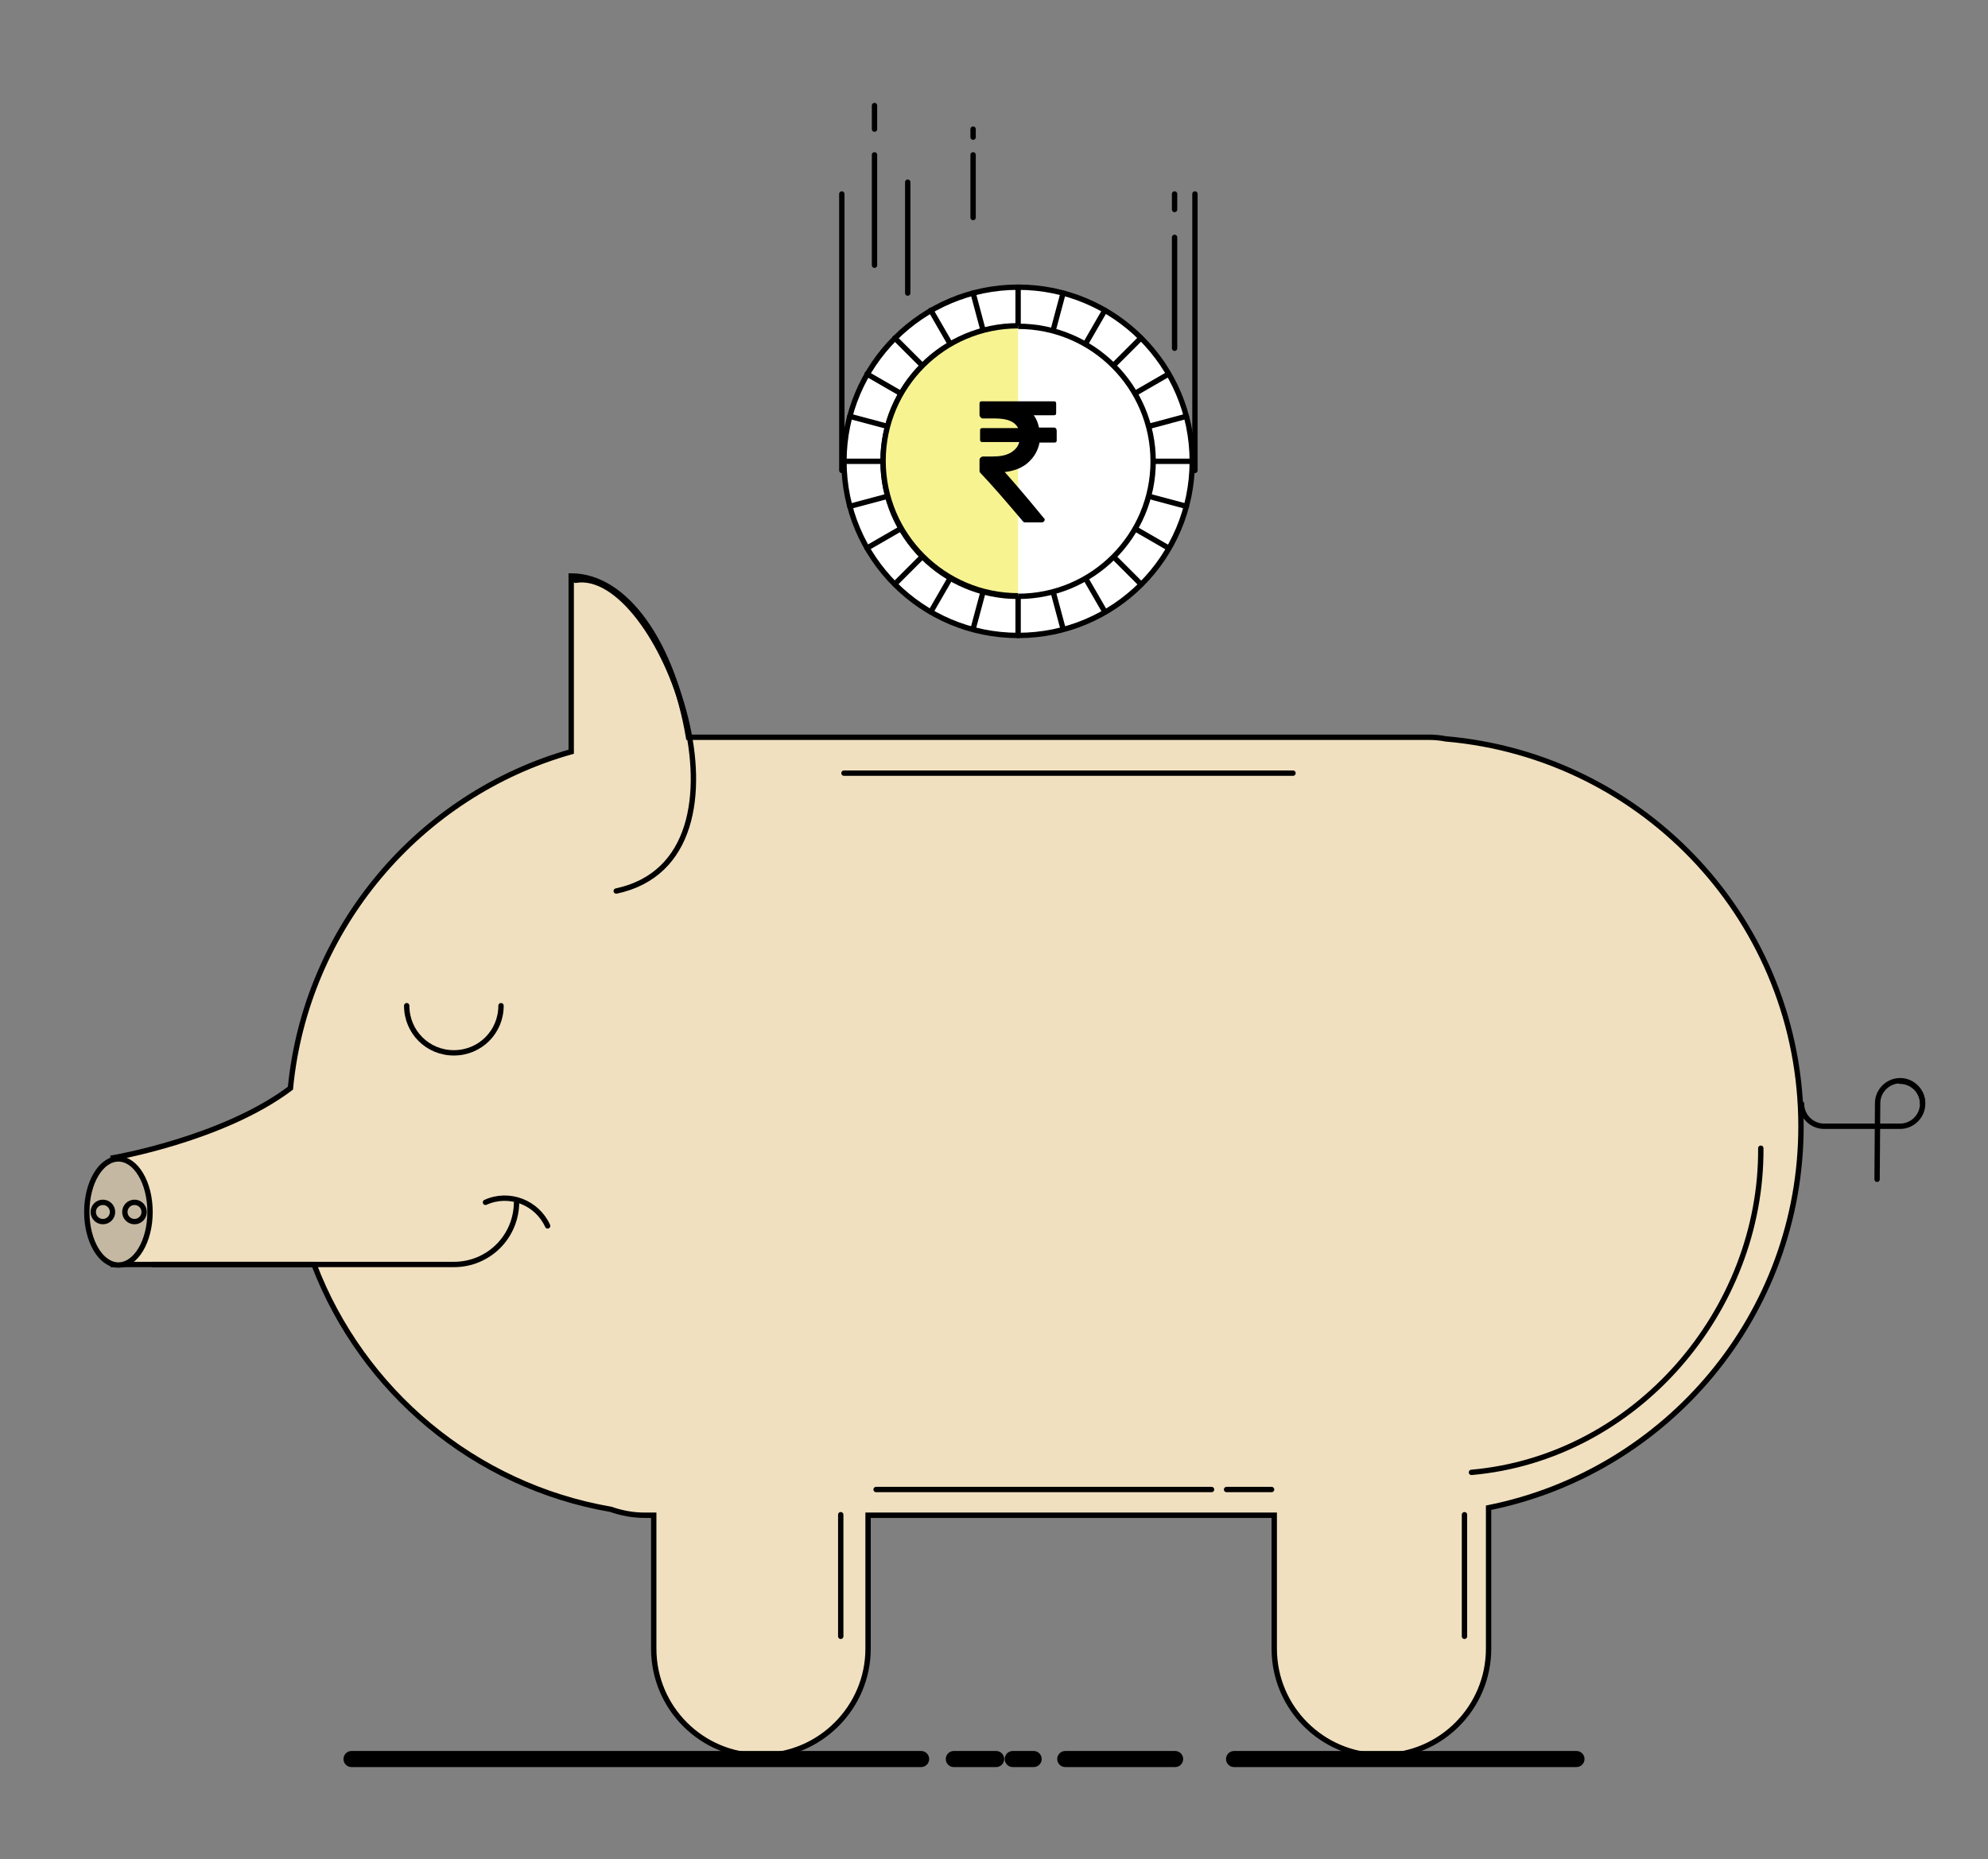<?xml version="1.0" encoding="utf-8"?>
<!-- Generator: Adobe Illustrator 16.0.0, SVG Export Plug-In . SVG Version: 6.00 Build 0)  -->
<!DOCTYPE svg PUBLIC "-//W3C//DTD SVG 1.1//EN" "http://www.w3.org/Graphics/SVG/1.1/DTD/svg11.dtd">
<svg version="1.1" xmlns="http://www.w3.org/2000/svg" xmlns:xlink="http://www.w3.org/1999/xlink" x="0px" y="0px" width="371px"
	 height="347px" viewBox="0 0 371 347" enable-background="new 0 0 371 347" xml:space="preserve">
<rect x="0" y="0" width="371" height="347" fill="#808080" stroke="none"/>
<g id="Layer_3" display="none">
	<rect x="-107" y="49" display="inline" fill="#9FBEA7" width="301" height="280"/>
</g>
<g id="Layer_2">
	<g>
		<path fill="#F0E0BF" stroke="#000000" stroke-miterlimit="10" d="M336.1,210.2c0-38-29.1-69.1-66.3-72.3c-1-0.2-2.1-0.3-3.2-0.3
			H128.5c-3-17.5-11.7-30.1-21.9-30.1v32.8c-28.3,8-49.5,32.8-52.4,62.8c-12.6,9.5-33.1,13-33.1,13V236h37.5
			c9,23.6,29.9,41.3,55.4,45.7c2,0.7,4.1,1.1,6.3,1.1h1.7v24.9c0,11.1,9,20,20,20s20-9,20-20v-24.9h75.8v24.9c0,11.1,9,20,20,20
			c11.1,0,20-9,20-20v-26.3C311.1,274.7,336.1,245.4,336.1,210.2z"/>
		<path fill="none" stroke="#000000" stroke-linecap="round" stroke-miterlimit="10" d="M107.4,108.3c15.9-2.7,36.3,51.9,7.6,58"/>
		<ellipse fill="#C5B8A2" stroke="#000000" stroke-miterlimit="10" cx="22.1" cy="226.2" rx="5.9" ry="9.9"/>
		<path fill="none" stroke="#000000" stroke-miterlimit="10" d="M96.4,224.3L96.4,224.3c0,6.5-5.2,11.7-11.7,11.7H28.4"/>
		<path fill="none" stroke="#000000" stroke-linecap="round" stroke-miterlimit="10" d="M93.5,187.7c0,4.9-3.9,8.8-8.8,8.8
			c-4.9,0-8.8-3.9-8.8-8.8"/>
		<path fill="none" stroke="#000000" stroke-linecap="round" stroke-miterlimit="10" d="M90.6,224.4c4.4-2,9.6,0,11.6,4.4"/>
		<path fill="none" stroke="#000000" stroke-linecap="round" stroke-miterlimit="10" d="M354.6,201.8c2.3,0,4.2,1.9,4.2,4.2l0,0
			c0,2.3-1.9,4.2-4.2,4.2h-14.2c-2.3,0-4.2-1.9-4.2-4.2l0,0"/>
		<path fill="none" stroke="#000000" stroke-linecap="round" stroke-miterlimit="10" d="M358.8,205.9c0-2.3-1.9-4.2-4.2-4.2l0,0
			c-2.3,0-4.2,1.9-4.2,4.2l-0.1,14.2"/>
		<line fill="none" stroke="#000000" stroke-linecap="round" stroke-miterlimit="10" x1="163.5" y1="278" x2="226.1" y2="278"/>
		<line fill="none" stroke="#000000" stroke-linecap="round" stroke-miterlimit="10" x1="228.9" y1="278" x2="237.3" y2="278"/>
		<line fill="none" stroke="#000000" stroke-linecap="round" stroke-miterlimit="10" x1="156.9" y1="282.7" x2="156.9" y2="305.4"/>
		<line fill="none" stroke="#000000" stroke-linecap="round" stroke-miterlimit="10" x1="273.3" y1="282.7" x2="273.3" y2="305.4"/>
		<line fill="none" stroke="#000000" stroke-linecap="round" stroke-miterlimit="10" x1="157.5" y1="144.3" x2="241.3" y2="144.3"/>
		<path fill="none" stroke="#000000" stroke-linecap="round" stroke-miterlimit="10" d="M328.6,214.3c0.2,30.3-23.3,57.8-54,60.5"/>
		<circle fill="#FFFFFF" stroke="#000000" stroke-linecap="round" stroke-miterlimit="10" cx="190" cy="86.1" r="32.5"/>
		<line fill="none" stroke="#000000" stroke-linecap="round" stroke-miterlimit="10" x1="190" y1="53.6" x2="190" y2="118.6"/>
		<line fill="none" stroke="#000000" stroke-linecap="round" stroke-miterlimit="10" x1="157.5" y1="86.1" x2="222.5" y2="86.1"/>
		<line fill="none" stroke="#000000" stroke-linecap="round" stroke-miterlimit="10" x1="167" y1="63.1" x2="212.9" y2="109"/>
		<line fill="none" stroke="#000000" stroke-linecap="round" stroke-miterlimit="10" x1="167" y1="109" x2="212.9" y2="63.1"/>
		<line fill="none" stroke="#000000" stroke-linecap="round" stroke-miterlimit="10" x1="161.8" y1="69.8" x2="218.1" y2="102.3"/>
		<line fill="none" stroke="#000000" stroke-linecap="round" stroke-miterlimit="10" x1="173.7" y1="114.2" x2="206.2" y2="57.9"/>
		<line fill="none" stroke="#000000" stroke-linecap="round" stroke-miterlimit="10" x1="158.6" y1="94.5" x2="221.4" y2="77.7"/>
		<line fill="none" stroke="#000000" stroke-linecap="round" stroke-miterlimit="10" x1="198.4" y1="117.4" x2="181.6" y2="54.7"/>
		<line fill="none" stroke="#000000" stroke-linecap="round" stroke-miterlimit="10" x1="161.8" y1="102.3" x2="218.1" y2="69.8"/>
		<line fill="none" stroke="#000000" stroke-linecap="round" stroke-miterlimit="10" x1="206.2" y1="114.2" x2="173.7" y2="57.9"/>
		<line fill="none" stroke="#000000" stroke-linecap="round" stroke-miterlimit="10" x1="181.6" y1="117.4" x2="198.4" y2="54.7"/>
		<line fill="none" stroke="#000000" stroke-linecap="round" stroke-miterlimit="10" x1="221.4" y1="94.5" x2="158.6" y2="77.7"/>
		<circle fill="#FFFFFF" stroke="#000000" stroke-linecap="round" stroke-miterlimit="10" cx="190" cy="86.1" r="25.2"/>
		<path fill="#F7F391" stroke="#000000" stroke-miterlimit="10" d="M190,111.2c-13.9,0-25.2-11.3-25.2-25.2
			c0-13.9,11.3-25.2,25.2-25.2"/>
		<g>
			<path d="M197,79.9c-0.1-0.1-0.2-0.1-0.4-0.1h-2.7c-0.2-0.9-0.5-1.7-1-2.3h3.7c0.2,0,0.3,0,0.4-0.1c0.1-0.1,0.1-0.2,0.1-0.4v-1.6
				c0-0.1,0-0.3-0.1-0.4c-0.1-0.1-0.2-0.1-0.4-0.1h-13.3c-0.1,0-0.3,0-0.4,0.1c-0.1,0.1-0.1,0.2-0.1,0.4v2.1c0,0.1,0.1,0.3,0.2,0.4
				c0.1,0.1,0.2,0.2,0.4,0.2h2.3c2.3,0,3.7,0.6,4.3,1.8h-6.6c-0.1,0-0.3,0-0.4,0.1c-0.1,0.1-0.1,0.2-0.1,0.4v1.6
				c0,0.1,0,0.3,0.1,0.4c0.1,0.1,0.2,0.1,0.4,0.1h6.8c-0.2,0.9-0.8,1.5-1.6,2c-0.9,0.5-2,0.7-3.4,0.7h-1.8c-0.1,0-0.3,0.1-0.4,0.2
				s-0.2,0.2-0.2,0.4v2c0,0.1,0,0.3,0.1,0.4c2.1,2.2,4.7,5.2,8,9.1c0.1,0.1,0.2,0.2,0.4,0.2h3.1c0.2,0,0.4-0.1,0.5-0.3
				c0.1-0.2,0.1-0.4-0.1-0.5c-3.1-3.8-5.6-6.7-7.3-8.6c1.8-0.2,3.3-0.8,4.4-1.8c1.1-1,1.8-2.2,2.1-3.7h2.7c0.1,0,0.3,0,0.4-0.1
				c0.1-0.1,0.1-0.2,0.1-0.4v-1.6C197.2,80.1,197.1,80,197,79.9z"/>
		</g>
		<line fill="none" stroke="#000000" stroke-linecap="round" stroke-miterlimit="10" x1="157.1" y1="36.2" x2="157.1" y2="87.8"/>
		<line fill="none" stroke="#000000" stroke-linecap="round" stroke-miterlimit="10" x1="223" y1="36.2" x2="223" y2="87.8"/>
		<line fill="none" stroke="#000000" stroke-linecap="round" stroke-miterlimit="10" x1="163.2" y1="28.9" x2="163.2" y2="49.5"/>
		<line fill="none" stroke="#000000" stroke-linecap="round" stroke-miterlimit="10" x1="169.4" y1="34" x2="169.4" y2="54.7"/>
		<line fill="none" stroke="#000000" stroke-linecap="round" stroke-miterlimit="10" x1="219.2" y1="44.3" x2="219.2" y2="65"/>
		<line fill="none" stroke="#000000" stroke-linecap="round" stroke-miterlimit="10" x1="181.6" y1="28.9" x2="181.6" y2="40.6"/>
		<line fill="none" stroke="#000000" stroke-linecap="round" stroke-miterlimit="10" x1="163.2" y1="19.7" x2="163.2" y2="24.1"/>
		<line fill="none" stroke="#000000" stroke-linecap="round" stroke-miterlimit="10" x1="219.2" y1="36.2" x2="219.2" y2="39.1"/>
		<line fill="none" stroke="#000000" stroke-linecap="round" stroke-miterlimit="10" x1="181.6" y1="24.1" x2="181.6" y2="25.6"/>
		
			<line fill="#F0E0BF" stroke="#000000" stroke-width="3" stroke-linecap="round" stroke-miterlimit="10" x1="65.6" y1="328.3" x2="171.9" y2="328.3"/>
		
			<line fill="#F0E0BF" stroke="#000000" stroke-width="3" stroke-linecap="round" stroke-miterlimit="10" x1="230.3" y1="328.3" x2="294.2" y2="328.3"/>
		
			<line fill="#F0E0BF" stroke="#000000" stroke-width="3" stroke-linecap="round" stroke-miterlimit="10" x1="178" y1="328.3" x2="185.9" y2="328.3"/>
		
			<line fill="#F0E0BF" stroke="#000000" stroke-width="3" stroke-linecap="round" stroke-miterlimit="10" x1="198.8" y1="328.3" x2="219.3" y2="328.3"/>
		
			<line fill="#F0E0BF" stroke="#000000" stroke-width="3" stroke-linecap="round" stroke-miterlimit="10" x1="189" y1="328.3" x2="192.9" y2="328.3"/>
		<circle fill="none" stroke="#000000" stroke-linecap="round" stroke-miterlimit="10" cx="19.2" cy="226.2" r="1.8"/>
		<circle fill="none" stroke="#000000" stroke-linecap="round" stroke-miterlimit="10" cx="25.1" cy="226.2" r="1.8"/>
	</g>
</g>
</svg>
